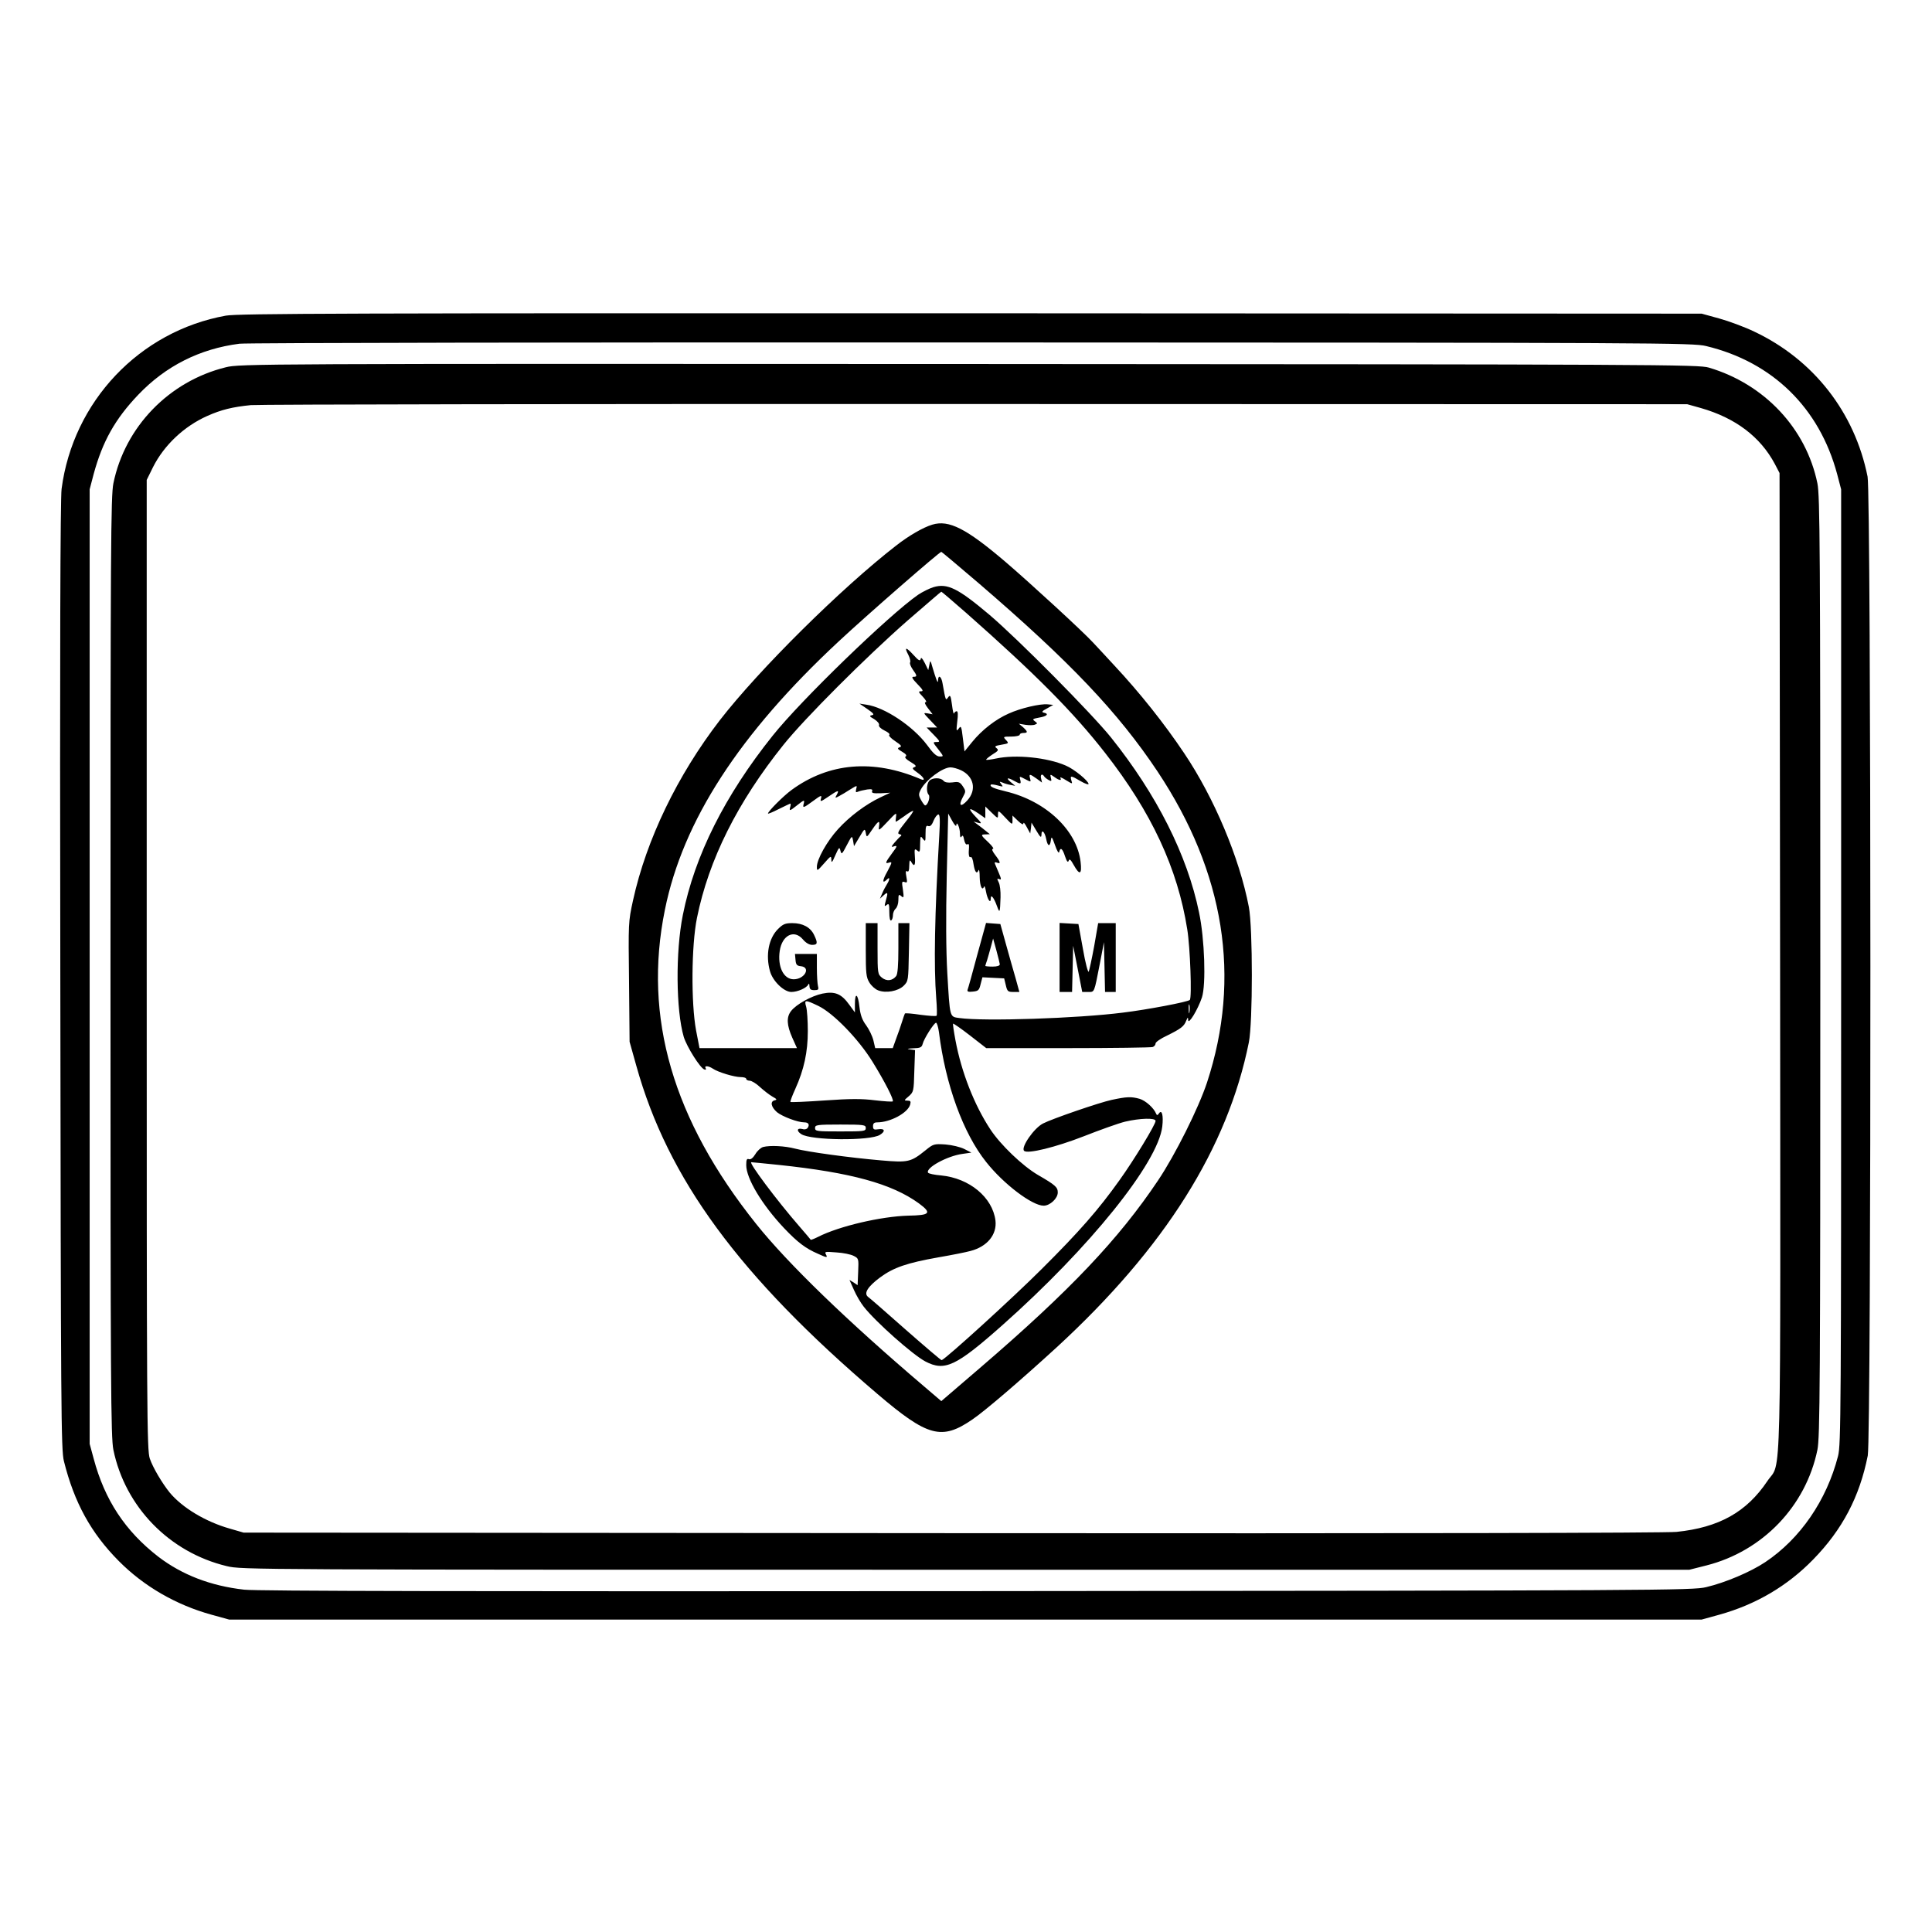 <?xml version="1.0" standalone="no"?>
<!DOCTYPE svg PUBLIC "-//W3C//DTD SVG 20010904//EN"
 "http://www.w3.org/TR/2001/REC-SVG-20010904/DTD/svg10.dtd">
<svg version="1.0" xmlns="http://www.w3.org/2000/svg"
 width="2048pt" height="2048pt" viewBox="0 0 2048 2048"
 preserveAspectRatio="xMidYMid meet">
<g transform="translate(0,2048) scale(0.192,-0.192)"
fill="#000000" stroke="none">
<path d="M1247 8924 c-477 -86 -844 -474 -907 -957 -7 -57 -10 -889 -7 -2692
3 -2395 4 -2615 20 -2676 57 -228 149 -396 303 -551 139 -140 316 -242 511
-296 l98 -27 4065 0 4065 0 98 27 c201 56 375 158 518 305 161 165 256 346
301 573 20 100 19 5304 -1 5405 -71 355 -298 646 -626 801 -52 25 -138 57
-192 72 l-98 27 -4035 2 c-3449 1 -4046 -1 -4113 -13z m8173 -168 c366 -88
625 -341 723 -707 l22 -84 0 -2635 c0 -2467 -1 -2639 -17 -2702 -63 -245 -209
-457 -402 -586 -81 -54 -220 -113 -326 -138 -72 -18 -256 -19 -4025 -22 -2817
-2 -3978 0 -4047 8 -186 21 -343 82 -474 182 -183 142 -296 313 -357 542 l-22
81 0 2635 0 2635 22 84 c49 180 118 304 247 439 151 158 339 253 558 281 35 5
1854 8 4043 7 3803 -1 3983 -2 4055 -20z M1247 8639 c-313 -77 -557 -328 -621
-641 -14 -69 -16 -343 -16 -2668 0 -2325 2 -2599 16 -2668 65 -315 309 -566
626 -642 82 -20 122 -20 4079 -20 l3996 0 95 24 c310 79 548 327 612 638 14
69 16 343 16 2668 0 2325 -2 2599 -16 2668 -62 303 -292 548 -599 639 -57 17
-257 18 -4085 20 -3936 2 -4027 1 -4103 -18z m8143 -225 c192 -55 329 -159
409 -309 l26 -50 3 -2700 c2 -3010 9 -2747 -70 -2865 -115 -172 -268 -257
-502 -281 -66 -6 -1461 -9 -4006 -7 l-3905 3 -76 22 c-134 38 -262 115 -332
199 -42 52 -93 138 -110 188 -16 46 -17 248 -17 2726 l0 2677 35 71 c61 121
171 225 299 282 78 35 141 50 241 60 44 4 1846 7 4005 6 l3925 -1 75 -21z
M5147 7770 c-50 -15 -130 -61 -200 -116 -303 -235 -757 -685 -973 -964 -234
-304 -405 -658 -479 -994 -26 -119 -26 -123 -22 -450 l3 -331 37 -132 c174
-625 568 -1162 1332 -1813 277 -236 354 -257 524 -140 68 46 265 215 465 398
597 549 944 1101 1061 1684 22 110 22 631 0 747 -52 271 -191 602 -357 849
-109 163 -245 334 -387 486 -41 44 -93 101 -116 125 -57 62 -350 331 -482 444
-218 186 -314 235 -406 207z m256 -323 c505 -434 770 -713 988 -1040 371 -558
463 -1138 273 -1717 -47 -142 -176 -400 -270 -540 -217 -324 -488 -610 -978
-1031 l-219 -188 -96 82 c-422 359 -752 678 -926 896 -461 577 -625 1141 -504
1735 99 490 410 970 959 1481 153 143 557 495 567 495 2 0 95 -78 206 -173z
M5154 7425 c-23 -7 -61 -26 -85 -42 -159 -110 -647 -582 -803 -778 -264 -330
-431 -663 -496 -990 -41 -203 -38 -526 5 -673 17 -55 91 -173 114 -180 8 -3
11 0 7 7 -10 15 15 14 39 -2 29 -20 119 -47 154 -47 17 0 31 -4 31 -10 0 -5 9
-10 19 -10 11 0 37 -16 58 -36 21 -19 52 -43 68 -52 24 -13 26 -17 13 -20 -28
-6 -21 -37 12 -66 30 -24 114 -56 151 -56 22 0 30 -12 19 -29 -4 -8 -17 -12
-29 -8 -31 8 -35 -10 -7 -28 53 -35 380 -38 434 -4 32 20 27 36 -8 31 -25 -4
-30 -1 -30 17 0 15 6 21 23 21 72 0 169 52 182 98 5 18 2 22 -15 22 -20 0 -19
2 7 24 27 24 28 27 31 139 l4 116 -29 4 c-19 3 -13 4 18 6 40 1 48 5 53 24 7
29 63 117 74 117 5 0 12 -24 16 -52 36 -290 134 -558 260 -716 97 -123 255
-242 318 -242 35 0 78 40 78 73 0 29 -13 41 -110 97 -85 50 -206 166 -262 251
-89 135 -160 316 -193 493 -9 48 -15 89 -13 91 2 2 44 -27 93 -65 l90 -70 452
0 c248 0 458 3 467 6 9 3 16 12 16 20 0 7 28 27 63 43 77 38 94 51 106 82 9
21 10 22 11 4 1 -29 54 59 76 125 23 71 15 323 -16 469 -65 317 -234 651 -486
966 -106 132 -514 544 -672 678 -172 145 -231 175 -308 152z m179 -141 c384
-339 592 -548 769 -775 255 -326 400 -637 453 -974 16 -98 26 -377 14 -389
-10 -11 -237 -54 -369 -70 -251 -32 -766 -49 -903 -30 -55 8 -52 -3 -67 250
-7 125 -8 305 -3 534 l8 345 22 -40 c12 -22 22 -33 23 -25 1 29 20 -13 20 -45
0 -20 3 -26 9 -17 6 10 10 4 14 -18 4 -19 11 -29 18 -25 7 5 10 -1 9 -16 -4
-41 0 -60 9 -54 6 3 13 -15 16 -40 7 -44 18 -57 28 -32 3 6 6 -11 6 -40 1 -49
14 -78 24 -51 2 7 7 -6 11 -29 8 -43 26 -69 26 -37 0 26 17 6 34 -41 16 -43
17 -40 20 48 1 32 -3 69 -10 82 -10 20 -10 23 3 18 12 -5 12 0 -2 33 -9 22
-19 45 -22 52 -3 8 0 10 11 6 23 -9 20 4 -10 43 -16 21 -20 33 -12 33 7 0 -4
16 -24 35 -44 41 -46 45 -15 45 l22 1 -21 17 c-11 9 -31 25 -45 35 l-24 18 25
-7 c23 -6 21 -3 -15 35 -44 47 -37 53 18 16 l37 -26 0 33 0 32 35 -34 c35 -34
35 -34 35 -9 0 23 3 22 40 -18 39 -41 40 -42 40 -16 l0 27 30 -29 c20 -19 30
-24 30 -14 1 8 9 -2 19 -21 l19 -35 4 30 3 30 27 -45 c22 -37 27 -41 28 -22 0
33 18 17 26 -23 8 -42 21 -46 26 -7 3 23 6 20 23 -28 11 -32 21 -48 23 -37 6
28 18 20 32 -24 10 -29 16 -36 20 -25 4 13 11 8 28 -23 33 -59 46 -53 38 17
-20 174 -191 336 -412 389 -67 16 -93 27 -83 38 3 2 20 0 38 -5 30 -8 31 -8
19 7 -11 15 -11 16 7 9 11 -5 31 -11 45 -13 l25 -5 -25 21 c-29 24 -17 27 20
6 34 -19 39 -18 33 6 -6 21 -5 21 27 4 32 -17 33 -17 27 4 -7 26 -2 26 36 -1
l30 -22 -5 22 c-6 22 6 30 17 12 3 -5 14 -14 25 -20 15 -8 17 -7 12 12 -5 21
-4 21 19 5 27 -20 43 -22 33 -5 -4 6 10 1 30 -12 38 -23 38 -23 31 -2 -8 28
-3 28 51 -4 24 -14 44 -21 44 -16 0 17 -80 83 -126 102 -103 45 -277 62 -384
39 -28 -6 -53 -9 -55 -7 -3 2 13 15 34 29 33 20 36 25 23 35 -13 10 -8 13 27
19 41 7 42 8 25 26 -17 18 -16 19 29 19 26 0 47 5 47 10 0 6 9 10 20 10 26 0
25 7 -2 32 l-23 19 36 -6 c20 -3 44 -3 53 1 15 6 15 7 -1 19 -15 11 -12 13 25
20 43 7 55 21 25 27 -14 3 -10 9 17 23 l35 20 -31 3 c-42 4 -149 -21 -215 -51
-73 -32 -148 -91 -201 -156 l-43 -53 -9 73 c-8 67 -10 71 -23 53 -13 -17 -14
-13 -8 39 5 37 4 57 -3 57 -6 0 -12 -6 -15 -12 -2 -7 -7 14 -11 47 -7 52 -10
57 -21 42 -14 -20 -14 -20 -31 76 -6 38 -23 51 -25 20 0 -15 -2 -15 -9 2 -4
11 -14 40 -21 65 -12 43 -13 44 -18 16 l-6 -29 -19 39 c-14 27 -21 34 -23 22
-3 -13 -12 -8 -40 23 -41 45 -52 45 -28 0 9 -18 13 -36 10 -41 -4 -6 3 -23 14
-39 25 -35 26 -41 4 -41 -12 0 -6 -11 22 -40 31 -32 35 -40 20 -40 -16 0 -15
-4 10 -30 16 -17 23 -30 16 -30 -9 0 -4 -12 12 -33 l26 -34 -27 5 c-26 4 -26
4 13 -37 l39 -41 -29 0 -29 0 39 -40 c36 -37 37 -40 16 -40 -22 0 -22 -1 9
-40 31 -40 31 -40 8 -40 -17 0 -36 17 -70 64 -77 103 -234 208 -334 222 l-39
6 44 -30 c34 -24 40 -31 25 -34 -16 -3 -14 -7 13 -22 17 -11 29 -25 26 -32 -3
-8 9 -20 31 -31 20 -9 31 -20 26 -23 -6 -4 8 -19 32 -35 34 -23 39 -29 25 -34
-15 -5 -12 -10 14 -25 21 -12 27 -21 19 -26 -7 -5 2 -15 27 -30 30 -18 35 -24
21 -29 -14 -5 -11 -10 17 -30 36 -25 48 -49 18 -36 -262 112 -507 91 -713 -60
-44 -32 -130 -118 -130 -130 0 -3 27 8 60 25 33 16 61 30 64 30 2 0 2 -10 -2
-22 -5 -20 -1 -19 38 12 39 31 43 32 38 12 -8 -29 -4 -28 52 13 43 32 48 33
43 14 -6 -21 -3 -20 40 9 54 37 62 39 47 11 -11 -19 -10 -20 12 -8 13 7 41 23
62 37 39 24 39 24 33 2 -4 -17 -2 -20 11 -14 9 4 32 9 50 12 24 3 31 1 27 -9
-4 -11 6 -13 47 -12 l53 3 -55 -26 c-80 -38 -170 -105 -234 -176 -61 -67 -116
-166 -116 -207 0 -25 2 -24 40 19 37 42 39 44 40 20 0 -20 5 -15 22 25 20 45
23 47 28 25 6 -23 9 -20 35 30 29 55 29 55 35 25 l5 -30 30 50 c28 48 30 49
35 23 5 -27 5 -26 35 18 35 51 44 55 38 17 -4 -25 0 -23 47 27 47 50 51 53 47
28 -2 -16 -3 -28 -1 -28 3 0 23 14 46 30 22 17 45 30 49 30 5 0 -14 -28 -42
-62 -40 -50 -47 -64 -33 -67 9 -1 13 -6 8 -10 -5 -3 -20 -19 -34 -35 -19 -22
-21 -28 -7 -23 23 8 22 2 -7 -36 -39 -53 -41 -60 -18 -53 19 6 18 2 -9 -49
-29 -51 -29 -71 -1 -43 16 16 15 -2 -1 -27 -7 -11 -19 -33 -26 -50 l-13 -30
21 19 c23 21 25 16 11 -32 -8 -29 -7 -32 5 -22 13 11 15 5 15 -39 0 -32 4 -50
10 -46 6 3 10 17 10 29 0 13 7 29 15 36 8 7 15 28 15 47 0 31 2 34 16 22 14
-12 15 -8 9 36 -7 43 -6 47 9 42 15 -6 16 -2 10 30 -5 26 -4 34 5 29 7 -5 11
5 11 31 1 31 3 35 11 21 17 -30 24 -20 20 29 -3 43 -2 46 13 34 14 -12 16 -8
16 35 1 45 2 48 15 30 14 -18 15 -16 15 28 0 39 3 47 15 42 10 -4 20 5 29 29
8 19 20 35 27 35 8 0 10 -29 5 -112 -26 -443 -31 -726 -17 -903 4 -49 5 -93 2
-96 -3 -4 -43 -1 -89 5 -46 7 -84 10 -86 7 -2 -3 -9 -24 -16 -46 -7 -22 -21
-64 -32 -92 l-19 -53 -49 0 -48 0 -10 43 c-6 24 -24 61 -40 83 -22 29 -32 58
-37 102 -8 73 -25 83 -25 15 l0 -46 -30 41 c-44 62 -80 77 -149 63 -62 -13
-146 -60 -174 -97 -26 -34 -23 -78 7 -146 l26 -58 -269 0 -269 0 -19 98 c-28
151 -26 468 5 621 65 321 223 638 478 956 117 146 454 483 683 684 102 88 186
161 188 161 2 0 63 -52 136 -116z m-27 -870 c71 -34 87 -108 35 -166 -36 -40
-51 -31 -26 16 18 33 18 35 1 61 -16 24 -23 27 -57 22 -26 -3 -42 0 -50 9 -15
19 -63 18 -79 -1 -15 -18 -16 -63 -3 -76 11 -11 -5 -59 -19 -59 -4 0 -14 14
-23 30 -14 26 -14 33 -1 58 28 53 120 122 164 122 13 0 39 -7 58 -16z m-788
-1301 c83 -40 221 -182 299 -308 68 -110 120 -212 112 -219 -3 -3 -47 0 -99 6
-72 9 -135 9 -277 -1 -102 -7 -186 -11 -189 -8 -2 2 10 35 27 72 48 106 69
204 69 319 0 56 -4 116 -9 134 -12 40 -6 40 67 5z m2049 -35 c-2 -13 -4 -5 -4
17 -1 22 1 32 4 23 2 -10 2 -28 0 -40z m-1787 -639 c0 -18 -9 -19 -140 -19
-131 0 -140 1 -140 19 0 17 9 19 140 19 131 0 140 -2 140 -19z M4295 5537
c-51 -51 -69 -143 -44 -232 15 -55 77 -115 118 -115 36 0 86 23 94 42 3 7 6 3
6 -9 1 -18 7 -23 27 -23 22 0 25 3 20 23 -3 12 -6 57 -6 100 l0 77 -61 0 -60
0 3 -32 c2 -28 8 -34 31 -36 55 -7 19 -72 -41 -72 -56 0 -90 70 -77 157 13 87
80 120 128 63 16 -19 35 -30 51 -30 30 0 32 10 11 54 -20 43 -63 66 -120 66
-40 0 -52 -5 -80 -33z M4780 5423 c0 -130 2 -152 20 -181 11 -18 32 -37 48
-43 43 -17 110 -5 141 25 26 26 26 29 29 186 l3 160 -30 0 -31 0 0 -138 c0
-95 -4 -143 -12 -154 -21 -27 -53 -30 -79 -9 -23 19 -24 24 -24 160 l0 141
-32 0 -33 0 0 -147z M5395 5393 c-26 -98 -50 -184 -53 -191 -3 -10 4 -13 29
-10 30 3 35 7 43 41 l10 38 60 -3 60 -3 9 -37 c8 -35 12 -38 42 -38 l33 0 -20
73 c-12 39 -35 124 -53 187 l-32 115 -39 3 -40 3 -49 -178z m125 -50 c0 -8
-14 -13 -40 -13 -22 0 -40 2 -40 4 0 1 4 16 10 32 5 16 14 49 21 74 l12 45 18
-65 c10 -36 18 -71 19 -77z M5850 5381 l0 -191 35 0 34 0 3 128 3 127 25 -127
25 -128 32 0 c37 0 33 -8 65 155 l23 120 3 -137 3 -138 29 0 30 0 0 190 0 190
-48 0 -49 0 -22 -127 c-13 -71 -27 -134 -30 -141 -4 -7 -19 49 -32 125 l-25
138 -52 3 -52 3 0 -190z M6137 4594 c-66 -14 -328 -104 -378 -130 -50 -25
-124 -132 -105 -151 18 -19 175 20 329 80 89 35 192 72 229 81 81 19 168 22
168 4 0 -20 -120 -217 -199 -327 -116 -163 -223 -285 -430 -491 -156 -156
-525 -492 -552 -503 -3 -1 -92 75 -198 168 -106 94 -200 176 -209 182 -24 20
-1 56 67 107 75 55 148 80 323 111 76 13 155 29 176 35 93 24 147 91 138 168
-16 128 -144 234 -300 249 -37 3 -69 10 -72 15 -16 26 106 93 190 104 l49 7
-39 20 c-22 11 -67 22 -104 25 -63 4 -67 3 -110 -32 -81 -65 -95 -69 -244 -56
-175 15 -408 47 -476 65 -57 15 -138 19 -177 9 -13 -4 -32 -21 -43 -40 -13
-21 -26 -31 -36 -27 -11 4 -14 -4 -14 -33 0 -74 88 -220 209 -348 75 -79 119
-112 186 -141 50 -23 55 -23 46 -6 -10 18 -7 18 57 13 37 -2 80 -11 95 -19 28
-14 28 -16 25 -88 l-3 -74 -22 15 -23 14 25 -56 c13 -30 38 -72 54 -92 66 -84
270 -265 340 -302 107 -56 169 -27 426 201 481 427 858 895 882 1096 7 61 -2
96 -18 73 -8 -12 -12 -12 -16 -2 -13 32 -58 72 -91 82 -47 13 -71 12 -155 -6z
m-1836 -359 c398 -42 623 -104 772 -212 73 -54 63 -66 -58 -68 -150 -4 -382
-58 -498 -117 -22 -11 -40 -18 -41 -16 -1 2 -29 35 -62 73 -126 145 -283 355
-266 355 6 0 74 -7 153 -15z"/>
</g>
</svg>

